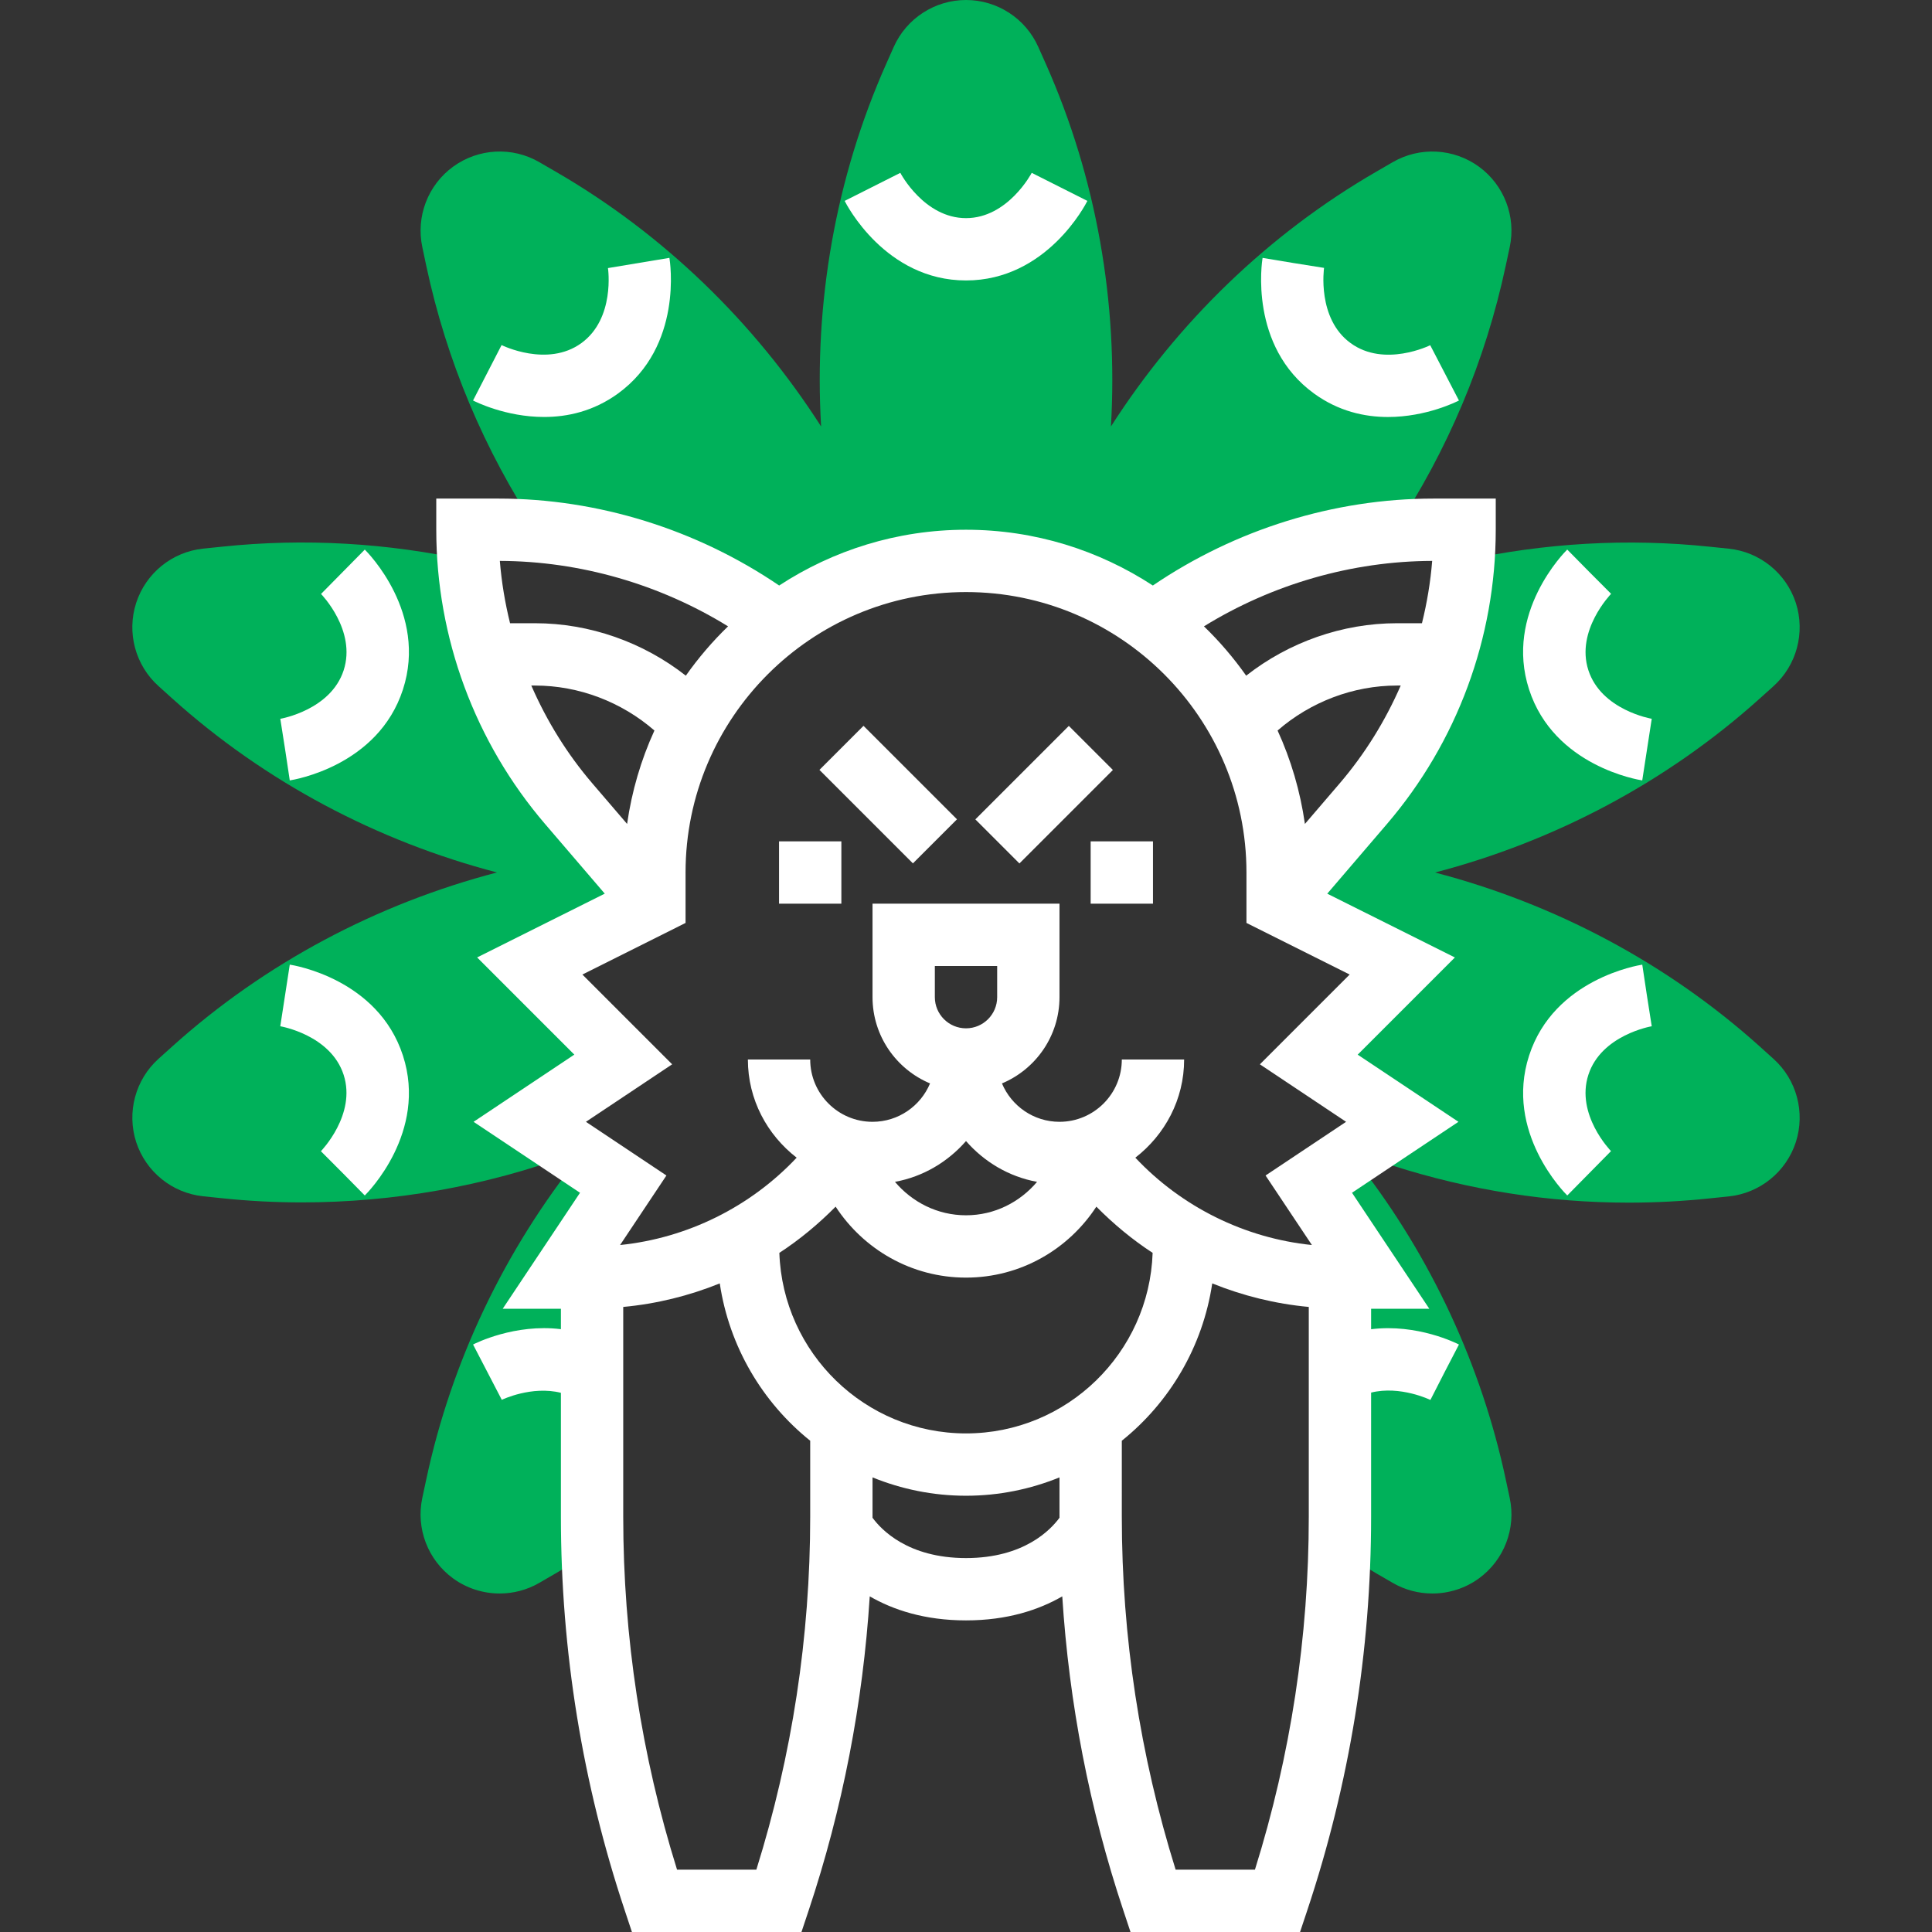 <?xml version="1.0" encoding="iso-8859-1"?>
<!-- Generator: Adobe Illustrator 19.0.0, SVG Export Plug-In . SVG Version: 6.00 Build 0)  -->
<svg xmlns="http://www.w3.org/2000/svg" xmlns:xlink="http://www.w3.org/1999/xlink" version="1.1" id="Capa_1" x="0px" y="0px" viewBox="0 0 496 496" style="enable-background:new 0 0 496 496;" xml:space="preserve">
<rect x="0" y="0" width="496" height="496" fill="#333333" stroke="none"/>
<g>
	<path style="fill:#00b15a;" d="M109.418,68.16c5.224,24.504,14.896,47.44,28.672,68.28c22.368,1.888,43.84,10.008,61.912,23.56   l-0.072,0.16c13.392-10.096,30.008-16.16,48.072-16.16s34.68,6.064,48.072,16.16l-0.072-0.16   c18.072-13.552,39.544-21.672,61.912-23.56c13.768-20.848,23.448-43.776,28.664-68.272l1.008-4.712   c1.68-7.84-1.432-15.96-7.92-20.68c-6.496-4.712-15.16-5.168-22.112-1.144l-4.168,2.416c-27.68,16-51.032,38.664-68.176,65.44   c1.872-31.736-3.704-63.8-16.68-93.016l-1.968-4.408C263.306,4.736,256.018,0,248.002,0c-8.016,0-15.304,4.736-18.56,12.064   l-1.96,4.408c-12.976,29.216-18.552,61.28-16.68,93.016c-17.144-26.776-40.504-49.44-68.176-65.44l-4.168-2.416   c-6.952-4.032-15.616-3.568-22.112,1.144c-6.496,4.72-9.6,12.832-7.92,20.68L109.418,68.16z"/>
	<path style="fill:#00b15a;" d="M147.594,295.728L136.002,288l24-16l-24-24l32-16l-21.968-25.632   c-15.064-17.576-23.984-39.48-25.68-62.432c-20.848-4.56-42.184-5.816-63.384-3.584l-4.808,0.496   c-7.968,0.832-14.72,6.296-17.2,13.928c-2.472,7.624-0.216,16.016,5.736,21.368l3.584,3.232   c23.776,21.368,52.552,36.576,83.312,44.608c-30.76,8.032-59.536,23.24-83.312,44.616l-3.576,3.216   c-5.96,5.36-8.208,13.752-5.744,21.392c2.488,7.616,9.232,13.08,17.208,13.912l4.8,0.496c6.824,0.72,13.672,1.072,20.536,1.072   c23.568,0,47.176-4.168,69.256-12.312L147.594,295.728z"/>
	<path style="fill:#00b15a;" d="M455.306,271.84l-3.584-3.232C427.946,247.24,399.178,232.032,368.41,224   c30.76-8.032,59.536-23.24,83.312-44.616l3.576-3.216c5.96-5.36,8.208-13.752,5.744-21.392c-2.488-7.616-9.232-13.08-17.208-13.912   l-4.8-0.496c-21.2-2.232-42.52-0.984-63.384,3.576c-1.688,22.952-10.608,44.856-25.68,62.432L328.002,232l32,16l-24,24l24,16   l-24,16l16,24h-8v61.4c0,2.832-0.096,5.656-0.168,8.488c3.152,2.064,6.28,4.168,9.552,6.064l4.168,2.416   c3.16,1.832,6.664,2.728,10.168,2.728c4.208,0,8.4-1.296,11.944-3.864c6.496-4.72,9.6-12.832,7.92-20.68l-1.008-4.712   c-6.224-29.232-19.208-57.168-37.528-80.76l8.472,0.168c19.784,6.32,40.08,9.504,60.6,9.504c6.944,0,13.928-0.368,20.912-1.104   l4.808-0.496c7.968-0.832,14.72-6.296,17.2-13.928C463.506,285.584,461.258,277.192,455.306,271.84z"/>
	<path style="fill:#00b15a;" d="M160.002,304l-11.016-7.344c-19.408,24.224-33.08,52.792-39.56,83.184l-1.008,4.712   c-1.68,7.848,1.432,15.96,7.92,20.68c3.544,2.568,7.736,3.864,11.944,3.864c3.504,0,7.008-0.896,10.168-2.728l4.168-2.416   c3.264-1.888,6.4-3.992,9.552-6.064c-0.072-2.824-0.168-5.656-0.168-8.488V328h-8L160.002,304z"/>
</g>
<g>
	
		<rect x="251.034" y="196.023" transform="matrix(-0.707 0.707 -0.707 -0.707 601.78 158.78)" style="fill:#fff;" width="33.944" height="16"/>
	
		<rect x="219.985" y="187.029" transform="matrix(-0.707 0.707 -0.707 -0.707 533.445 187.041)" style="fill:#fff;" width="16" height="33.944"/>
	<rect x="280.002" y="216" style="fill:#fff;" width="16" height="16"/>
	<rect x="200.002" y="216" style="fill:#fff;" width="16" height="16"/>
	<path style="fill:#fff;" d="M295.97,150.32c-13.808-9.024-30.272-14.32-47.968-14.32s-34.16,5.296-47.968,14.32   C178.906,135.952,153.578,128,128.002,128h-16v8c0,27.704,9.928,54.544,27.952,75.568l15.304,17.856L122.49,245.8l24.952,24.952   L121.578,288l27.328,18.216L129.058,336h14.944v5.24c-11.84-1.472-21.968,3.64-22.552,3.936l7.376,14.2   c0.088-0.048,7.68-3.688,15.176-1.8V389.4c0,34.424,5.52,68.448,16.416,101.128l1.816,5.472h43.528l1.824-5.472   c8.728-26.192,13.952-53.264,15.704-80.696c5.976,3.448,14.064,6.168,24.712,6.168s18.736-2.72,24.712-6.168   c1.752,27.44,6.968,54.504,15.704,80.696l1.816,5.472h43.528l1.824-5.472c10.896-32.68,16.416-66.696,16.416-101.12V357.52   c7.488-1.864,15.136,1.84,15.224,1.888l3.64-7.128l3.688-7.104c-0.56-0.288-10.688-5.408-22.552-3.928V336h14.944l-19.848-29.784   L374.426,288l-25.864-17.24l24.952-24.952l-32.768-16.376l15.296-17.856c18.032-21.032,27.96-47.872,27.96-75.576v-8h-16   C342.426,128,317.098,135.952,295.97,150.32z M367.682,144c-0.432,5.416-1.328,10.76-2.624,16h-6.432   c-14,0-27.728,4.864-38.696,13.464c-3.216-4.56-6.84-8.8-10.84-12.664C326.618,149.992,347.058,144.064,367.682,144z    M186.914,160.8c-4,3.864-7.624,8.104-10.84,12.664c-10.968-8.6-24.696-13.464-38.696-13.464h-6.432   c-1.296-5.24-2.184-10.584-2.624-16C148.946,144.064,169.386,149.992,186.914,160.8z M136.402,176h0.976   c11.224,0,22.192,4.2,30.632,11.544c-3.432,7.496-5.808,15.544-7.016,23.984l-8.888-10.368   C145.586,193.56,140.346,185.056,136.402,176z M194.178,480h-20.36c-9.168-29.36-13.816-59.808-13.816-90.592v-53.88   c8.568-0.792,16.896-2.856,24.784-6.04c2.432,16.256,10.952,30.536,23.216,40.392v19.528   C208.002,420.192,203.354,450.64,194.178,480z M256.002,256c0,4.416-3.584,8-8,8s-8-3.584-8-8v-8h16V256z M248.002,292.944   c4.664,5.336,10.984,9.144,18.24,10.472c-4.408,5.208-10.904,8.584-18.24,8.584s-13.832-3.376-18.24-8.584   C237.018,302.088,243.338,298.28,248.002,292.944z M248.002,328c14.016,0,26.32-7.272,33.464-18.216   c4.416,4.456,9.232,8.464,14.448,11.864c-0.872,25.704-22,46.352-47.912,46.352s-47.04-20.648-47.92-46.352   c5.216-3.4,10.032-7.408,14.448-11.864C221.682,320.728,233.986,328,248.002,328z M248.002,400c-14.96,0-21.8-7.336-24.008-10.36   c0-0.08,0.008-0.16,0.008-0.232v-10.12c7.416,3.016,15.512,4.712,24,4.712c8.488,0,16.584-1.696,24-4.712v10.12   c0,0.08,0.008,0.16,0.008,0.232C269.802,392.664,262.962,400,248.002,400z M322.178,480h-20.36   c-9.168-29.36-13.816-59.808-13.816-90.592V369.88c12.272-9.856,20.784-24.136,23.216-40.392c7.888,3.184,16.216,5.248,24.784,6.04   v53.88C336.002,420.192,331.354,450.64,322.178,480z M345.578,288l-20.672,13.784l11.896,17.848   c-17.256-1.76-33.448-9.784-45.328-22.424c7.568-5.856,12.528-14.92,12.528-25.208h-16c0,8.824-7.176,16-16,16   c-6.648,0-12.352-4.08-14.768-9.856c8.664-3.632,14.768-12.184,14.768-22.144v-24h-48v24c0,9.96,6.104,18.512,14.768,22.144   c-2.416,5.776-8.12,9.856-14.768,9.856c-8.824,0-16-7.176-16-16h-16c0,10.288,4.96,19.352,12.52,25.208   c-11.88,12.64-28.072,20.664-45.328,22.424l11.896-17.848L150.426,288l22.136-14.76l-23.048-23.048l26.488-13.248V224   c0-39.704,32.296-72,72-72s72,32.296,72,72v12.944l26.496,13.248L323.45,273.24L345.578,288z M343.89,201.168l-8.88,10.36   c-1.208-8.44-3.584-16.488-7.016-23.984C336.434,180.2,347.41,176,358.626,176h0.976C355.658,185.056,350.41,193.56,343.89,201.168   z"/>
	<path style="fill:#fff;" d="M248.002,72c20.704,0,30.744-19.584,31.16-20.424l-14.288-7.2C264.81,44.496,258.738,56,248.002,56   c-10.736,0-16.808-11.504-16.864-11.624l-14.288,7.2C217.258,52.416,227.298,72,248.002,72z"/>
	<path style="fill:#fff;" d="M158.658,101.032c16.752-12.168,13.36-33.912,13.2-34.832l-15.776,2.624   c0.024,0.128,1.872,12.944-6.832,19.264c-8.696,6.32-20.352,0.568-20.48,0.504l-7.328,14.224c0.512,0.264,8.344,4.232,18.224,4.232   C145.634,107.056,152.354,105.608,158.658,101.032z"/>
	<path style="fill:#fff;" d="M82.418,152.488c0.096,0.096,9.136,9.376,5.808,19.6c-3.32,10.208-16.136,12.432-16.264,12.448   l1.24,7.904l1.192,7.912c0.92-0.144,22.648-3.632,29.048-23.32s-9.128-35.288-9.792-35.936L82.418,152.488z"/>
	<path style="fill:#fff;" d="M74.394,247.648l-2.44,15.824c0.136,0.016,12.944,2.232,16.264,12.456   c3.32,10.2-5.752,19.528-5.832,19.624l5.648,5.664l5.616,5.696c0.664-0.648,16.184-16.248,9.792-35.928   C97.042,251.28,75.314,247.792,74.394,247.648z"/>
	<path style="fill:#fff;" d="M424.05,263.472l-1.24-7.904l-1.192-7.912c-0.92,0.144-22.648,3.632-29.048,23.32   s9.128,35.288,9.792,35.936l11.232-11.392c-0.096-0.096-9.136-9.376-5.808-19.6C411.106,265.704,423.914,263.488,424.05,263.472z"/>
	<path style="fill:#fff;" d="M421.61,200.352l2.44-15.824c-0.136-0.016-12.944-2.232-16.264-12.456   c-3.32-10.2,5.752-19.528,5.832-19.624l-5.648-5.664l-5.616-5.696c-0.664,0.648-16.184,16.248-9.792,35.928   C398.962,196.72,420.69,200.208,421.61,200.352z"/>
	<path style="fill:#fff;" d="M337.346,101.024c6.304,4.584,13.024,6.032,18.984,6.032c9.88,0,17.712-3.968,18.224-4.232   l-7.376-14.2c-0.112,0.064-11.752,5.792-20.432-0.536c-8.688-6.304-6.832-19.176-6.824-19.312l-7.896-1.256l-7.888-1.312   C323.986,67.12,320.594,88.864,337.346,101.024z"/>
</g>
<g>
</g>
<g>
</g>
<g>
</g>
<g>
</g>
<g>
</g>
<g>
</g>
<g>
</g>
<g>
</g>
<g>
</g>
<g>
</g>
<g>
</g>
<g>
</g>
<g>
</g>
<g>
</g>
<g>
</g>
</svg>
